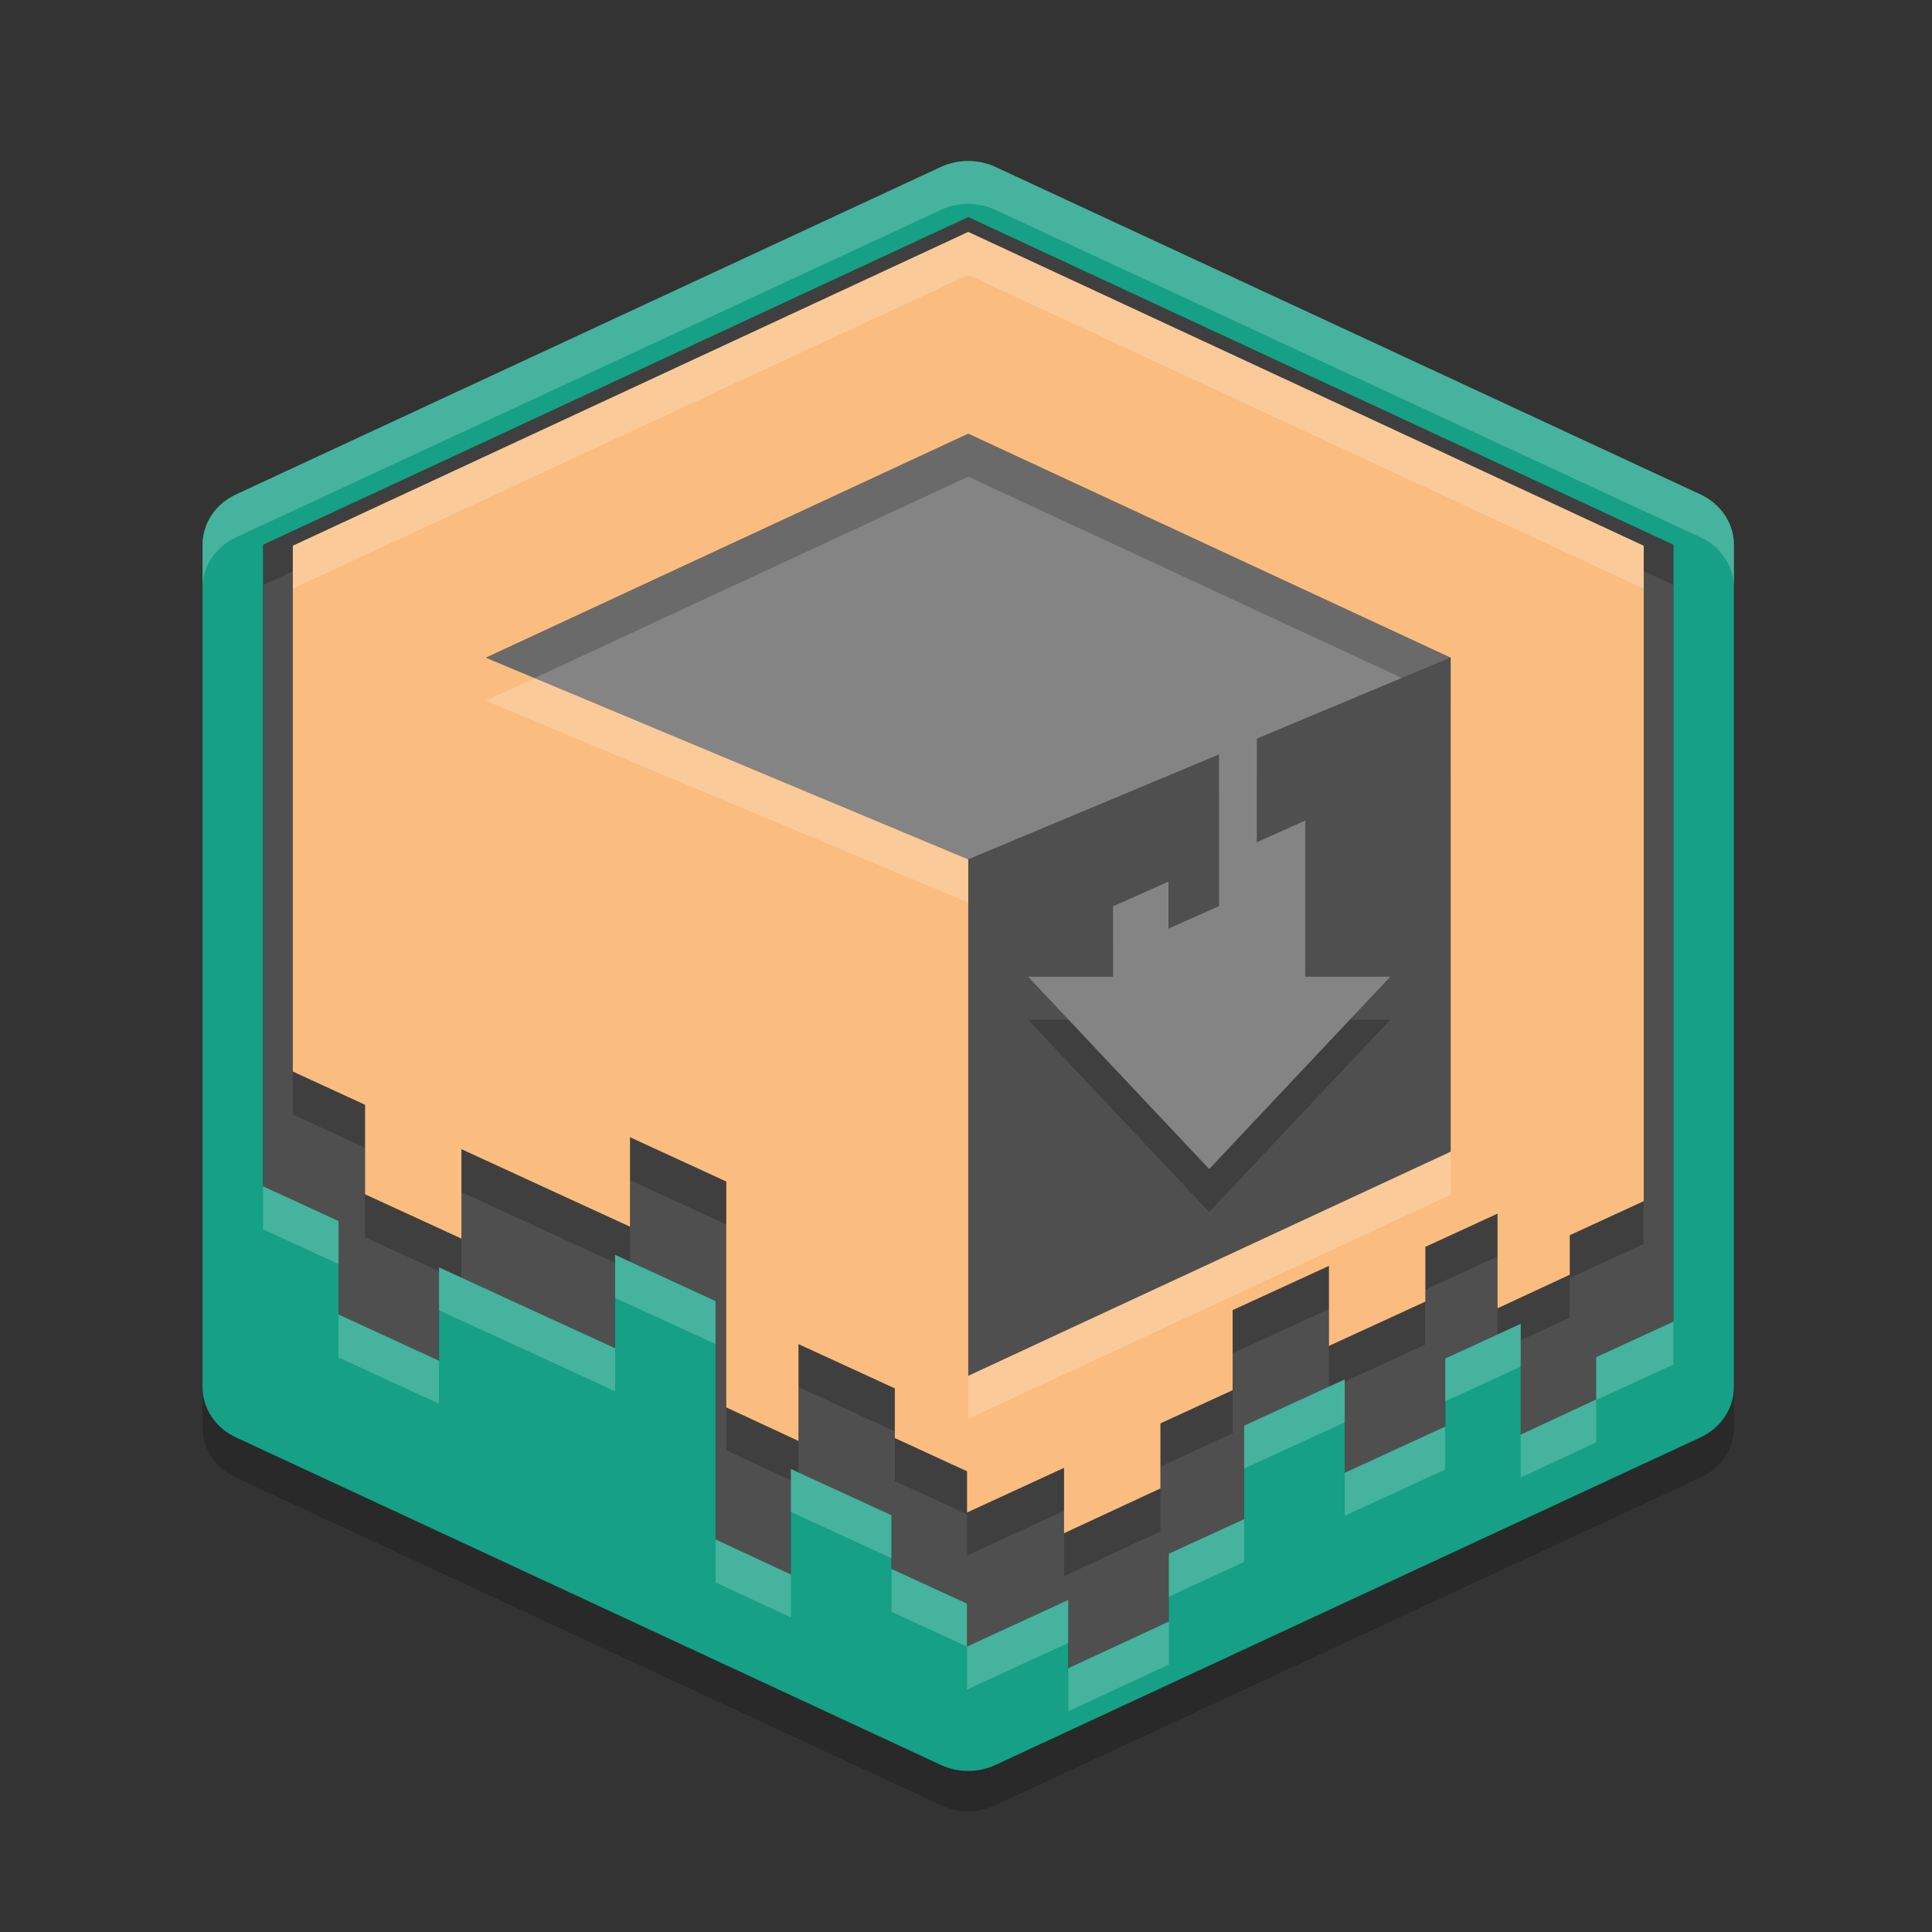 <svg xmlns="http://www.w3.org/2000/svg" width="24" height="24" version="1.1">
 <rect width="100%" height="100%" fill="#333333" stroke="none"/>
 <g transform="translate(-26.947,-6.573)">
  <path style="fill:#4f4f4f" d="m 38.975,9.27 -8.76,4.07 v 7.97 l 0.937,0.431 v 1.161 l 1.249,0.574 V 22.316 l 1.093,0.503 1.093,0.502 v -1.16 l 1.249,0.574 v 1.161 1.161 l 3e-6,0.639 0.937,0.435 -2e-6,-0.644 6e-6,-0.666 1.249,0.574 -5e-6,0.666 0.937,0.431 v 0.534 l 0.322,-0.148 0.937,-0.431 v 0.848 l 1.249,-0.58 v -0.842 l 0.936,-0.431 V 24.282 l 1.249,-0.574 v 1.16 l 1.249,-0.574 6e-6,-0.846 0.937,-0.431 -7e-6,0.846 10e-6,0.53 0.937,-0.436 -1e-5,-0.526 0.96,-0.442 v -9.65 z"/>
  <path style="fill:#848484" d="m 38.975,11.959 5.992,2.784 -5.992,2.506 -5.992,-2.506 z"/>
  <path style="opacity:0.2" d="m 38.975,9.988 -8.39,3.898 v 6.532 l 0.897,0.413 v 1.112 l 1.197,0.55 v -1.111 l 1.047,0.482 1.047,0.481 v -1.111 l 1.196,0.55 v 1.112 1.112 0.582 l 0.897,0.417 v -0.586 -0.617 l 1.197,0.55 v 0.617 l 0.897,0.413 v 0.512 l 0.308,-0.142 0.897,-0.413 v 0.812 l 1.197,-0.556 v -0.806 l 0.897,-0.413 v -0.994 l 1.197,-0.55 v 0.994 L 44.651,23.275 v -0.68 l 0.897,-0.413 v 0.68 0.496 l 0.897,-0.417 v -0.491 l 0.919,-0.423 v -8.141 z m 0,2.506 5.993,2.783 v 6.137 l -5.993,2.784 V 17.783 L 32.982,15.277 Z"/>
  <path style="opacity:0.2" d="m 38.947,9.073 c -0.107,0.004 -0.213,0.029 -0.309,0.073 l -8.759,4.069 c -0.255,0.118 -0.416,0.36 -0.416,0.625 v 10.464 c 4e-5,0.265 0.161,0.507 0.416,0.625 l 8.759,4.07 c 0.212,0.098 0.461,0.098 0.672,0 l 8.76,-4.07 c 0.255,-0.118 0.416,-0.36 0.416,-0.625 V 13.84 c -3.9e-5,-0.265 -0.161,-0.507 -0.416,-0.625 L 39.31,9.146 c -0.113,-0.052 -0.238,-0.077 -0.363,-0.073 z m 0.028,0.697 8.76,4.07 v 9.65 l -0.96,0.442 v 0.526 l -0.937,0.436 v -0.53 -0.846 l -0.937,0.431 v 0.846 l -1.249,0.574 v -1.16 l -1.249,0.574 v 1.161 L 41.466,26.375 v 0.842 l -1.249,0.58 v -0.848 l -0.937,0.431 -0.322,0.148 V 26.994 L 38.022,26.563 V 25.896 l -1.249,-0.574 v 0.666 0.644 l -0.937,-0.435 v -0.639 -1.161 -1.161 l -1.249,-0.574 v 1.16 l -1.093,-0.502 -1.093,-0.503 v 1.16 l -1.249,-0.574 v -1.161 l -0.937,-0.431 v -7.97 z"/>
  <path style="fill:#16a085" d="m 38.947,8.573 c -0.107,0.004 -0.213,0.029 -0.309,0.073 l -8.759,4.069 c -0.255,0.118 -0.416,0.36 -0.416,0.625 v 10.464 c 4e-5,0.265 0.161,0.507 0.416,0.625 l 8.759,4.07 c 0.212,0.098 0.461,0.098 0.672,0 l 8.76,-4.07 c 0.255,-0.118 0.416,-0.36 0.416,-0.625 V 13.34 c -3.9e-5,-0.265 -0.161,-0.507 -0.416,-0.625 L 39.31,8.646 c -0.113,-0.052 -0.238,-0.077 -0.363,-0.073 z m 0.028,0.697 8.76,4.07 v 9.65 l -0.96,0.442 v 0.526 l -0.937,0.436 v -0.53 -0.846 l -0.937,0.431 v 0.846 l -1.249,0.574 v -1.16 l -1.249,0.574 v 1.161 L 41.466,25.874 v 0.842 l -1.249,0.58 v -0.848 l -0.937,0.431 -0.322,0.148 v -0.534 l -0.937,-0.431 v -0.666 l -1.249,-0.574 v 0.666 0.644 L 35.836,25.696 v -0.639 -1.161 -1.161 l -1.249,-0.574 v 1.16 L 33.494,22.819 32.401,22.316 v 1.16 L 31.152,22.902 v -1.161 l -0.937,-0.431 v -7.97 z"/>
  <path style="fill:#4f4f4f" d="m 44.967,14.743 1.35e-4,6.137 -5.992,2.784 -1.35e-4,-6.415 z"/>
  <path style="fill:#fabd7f" d="m 38.975,9.454 -8.39,3.898 v 6.532 l 0.897,0.413 v 1.112 l 1.197,0.55 v -1.111 l 1.047,0.482 1.047,0.481 v -1.111 l 1.196,0.55 v 1.112 1.112 0.582 l 0.897,0.417 v -0.586 -0.617 l 1.197,0.55 v 0.617 l 0.897,0.413 v 0.512 l 0.308,-0.142 0.897,-0.413 v 0.812 l 1.197,-0.556 V 24.255 l 0.897,-0.413 v -0.994 l 1.197,-0.55 v 0.994 l 1.197,-0.55 v -0.68 l 0.897,-0.413 v 0.68 0.496 l 0.897,-0.417 v -0.491 l 0.919,-0.423 v -8.141 z m 0,2.506 5.993,2.783 v 6.137 l -5.993,2.784 v -6.415 l -5.993,-2.506 z"/>
  <path style="opacity:0.2" d="m 42.56,16.256 -0.47,0.21 v 0.729 0.584 0.584 l -0.628,0.28 v -0.584 l -0.549,0.245 -0.139,0.062 v 0.874 h -1.056 l 2.25,2.389 2.25,-2.389 H 43.162 v -1.94 l -0.602,0.269 v -0.584 z"/>
  <path style="fill:#848484" d="m 42.56,15.722 -0.47,0.21 v 0.729 0.584 0.584 l -0.628,0.28 v -0.584 l -0.549,0.245 -0.139,0.062 v 0.874 h -1.056 l 2.25,2.389 2.25,-2.389 H 43.162 v -1.94 l -0.602,0.269 V 16.452 Z"/>
  <path style="opacity:0.2;fill:#ffffff" d="m 38.947,8.573 c -0.107,0.004 -0.214,0.028 -0.311,0.072 L 29.879,12.715 c -0.255,0.118 -0.416,0.36 -0.416,0.625 v 0.533 c 4e-5,-0.265 0.161,-0.507 0.416,-0.625 l 8.758,-4.068 c 0.096,-0.045 0.203,-0.071 0.311,-0.074 0.126,-0.004 0.251,0.022 0.363,0.074 l 8.76,4.068 c 0.255,0.118 0.416,0.36 0.416,0.625 v -0.533 c -3.9e-5,-0.265 -0.161,-0.507 -0.416,-0.625 L 39.311,8.645 C 39.198,8.593 39.073,8.569 38.947,8.573 Z M 30.215,21.309 v 0.535 l 0.938,0.432 v -0.535 z m 4.373,0.852 v 0.535 l 1.248,0.574 v -0.535 z m -2.188,0.156 v 0.533 l 1.094,0.502 1.094,0.504 v -0.535 l -1.094,-0.502 z m -1.248,0.584 v 0.535 l 1.248,0.574 v -0.533 z m 16.582,0.09 -0.959,0.441 v 0.525 l -0.938,0.436 v 0.004 0.531 l 0.938,-0.436 v -0.527 l 0.959,-0.441 z m -1.896,0.025 -0.938,0.432 v 0.533 l 0.938,-0.43 z m -2.186,0.691 -1.25,0.574 v 0.535 l 1.25,-0.574 z m 1.248,0.586 -1.248,0.574 v 0.535 l 1.248,-0.574 z m -8.129,0.527 v 0.535 l 1.25,0.574 v -0.535 z m 5.631,0.623 -0.936,0.43 v 0.535 l 0.936,-0.432 z M 35.836,25.696 v 0.535 l 0.936,0.434 V 26.131 Z m 2.186,0.367 v 0.533 l 0.938,0.432 v -0.535 z m 0.938,0.965 v 0.533 l 0.32,-0.148 0.938,-0.43 V 26.448 l -0.938,0.432 z m 2.508,-0.312 -1.25,0.58 v 0.535 l 1.25,-0.58 z"/>
  <path style="opacity:0.2;fill:#ffffff" d="m 38.975,9.454 -8.391,3.898 v 0.533 l 8.391,-3.898 8.391,3.898 v -0.533 z m -5.387,5.543 -0.605,0.281 5.992,2.506 v -0.535 z m 11.379,5.883 -5.992,2.785 v 0.533 l 5.992,-2.783 z"/>
 </g>
</svg>
